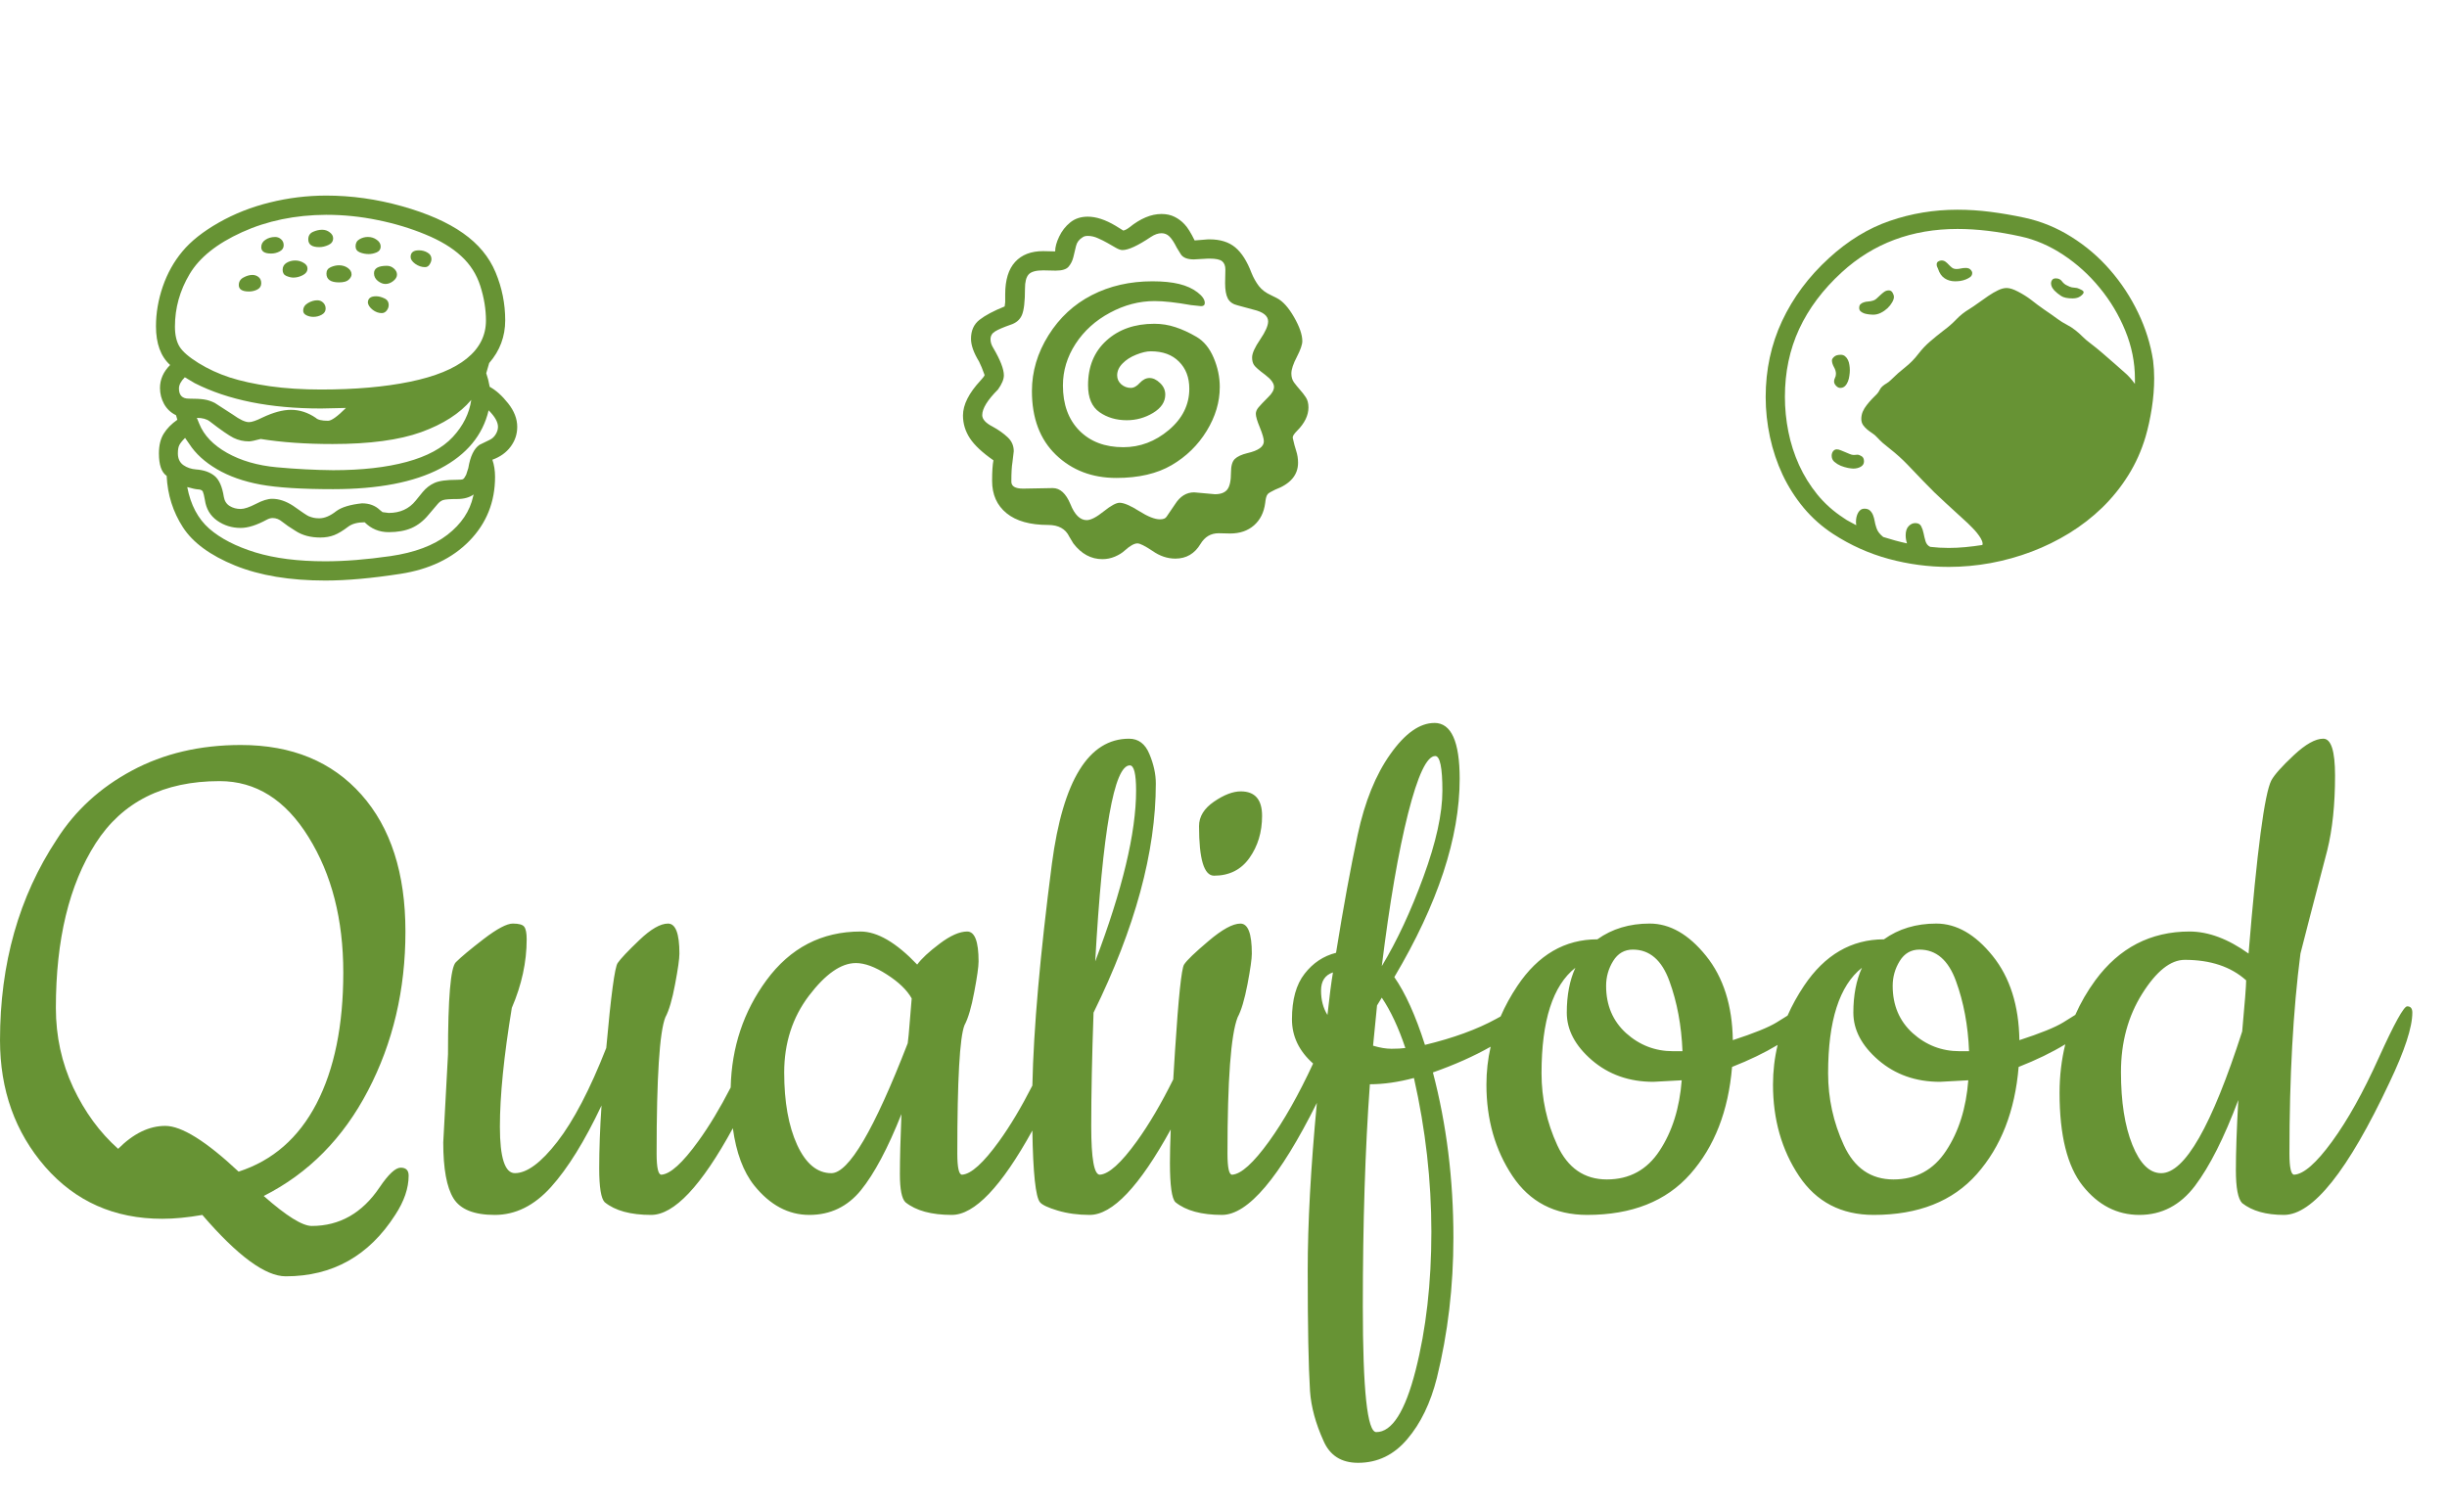 <?xml version="1.0" standalone="yes"?>

<svg version="1.1" viewBox="0.0 0.0 429.281 265.286" fill="none" stroke="none" stroke-linecap="square" stroke-miterlimit="10" xmlns="http://www.w3.org/2000/svg" xmlns:xlink="http://www.w3.org/1999/xlink"><clipPath id="p.0"><path d="m0 0l429.281 0l0 265.286l-429.281 0l0 -265.286z" clip-rule="nonzero"></path></clipPath><g clip-path="url(#p.0)"><path fill="#000000" fill-opacity="0.0" d="m0 0l429.281 0l0 265.286l-429.281 0z" fill-rule="evenodd"></path><path fill="#000000" fill-opacity="0.0" d="m1.299 8.143l117.291 -0.031l0 118.709l-117.291 0.032z" fill-rule="evenodd"></path><path fill="#679334" d="m90.737 74.899q0 1.922 -1.156 3.469q-1.141 1.547 -3.203 2.298q0.469 1.359 0.469 3q0 6.609 -4.5 11.236q-4.5 4.611 -12.094 5.785q-7.594 1.174 -13.172 1.175q-9.328 0.003 -15.844 -2.636q-6.516 -2.655 -9.141 -6.701q-2.625 -4.062 -2.859 -9.03q-1.359 -0.937 -1.359 -3.937q0 -2.109 0.844 -3.469q0.844 -1.36 2.391 -2.438l-0.234 -0.797q-1.359 -0.656 -2.094 -1.968q-0.719 -1.312 -0.719 -2.812q0 -2.25 1.781 -4.032q-2.484 -2.249 -2.484 -6.796q0 -3.469 1.188 -6.953q1.203 -3.5 3.453 -6.188q2.25 -2.704 6.375 -5.049q4.125 -2.345 8.969 -3.534q4.859 -1.204 9.875 -1.206q6.656 -0.002 13.312 1.871q6.656 1.873 10.688 4.716q4.031 2.827 5.719 6.889q1.688 4.046 1.688 8.406q0 4.266 -2.812 7.501l-0.516 1.781q0.375 1.078 0.609 2.39q1.641 0.89 3.234 2.905q1.594 2.015 1.594 4.125zm-33.656 23.587q5.062 -0.001 11.406 -0.909q6.359 -0.924 10.016 -3.753q3.656 -2.845 4.5 -6.736l0.094 -0.328q-1.125 0.797 -2.906 0.798q-1.922 5.1116943E-4 -2.469 0.188q-0.531 0.188 -0.953 0.703l-1.594 1.875q-1.312 1.594 -2.984 2.329q-1.656 0.719 -4.0 0.72q-2.484 6.713867E-4 -4.219 -1.733q-1.828 4.8828125E-4 -2.859 0.751q-1.406 1.079 -2.484 1.501q-1.078 0.422 -2.438 0.423q-2.578 6.942749E-4 -4.359 -1.171q-1.453 -0.89 -2.281 -1.562q-0.812 -0.687 -1.703 -0.687q-0.516 1.373291E-4 -1.031 0.282q-2.672 1.454 -4.594 1.454q-2.297 6.1798096E-4 -4.125 -1.28q-1.828 -1.296 -2.156 -3.64q-0.188 -1.078 -0.375 -1.5q-0.234 -0.328 -0.828 -0.344q-0.578 -0.031 -1.891 -0.406q0.891 4.687 3.859 7.296q2.984 2.593 8.094 4.17q5.109 1.561 12.281 1.559zm0.141 -60.797q-8.156 0.049 -14.766 3.051q-6.609 3.002 -9.188 7.346q-2.578 4.329 -2.578 9.204q0 2.203 0.797 3.515q0.797 1.312 3.328 2.89q2.531 1.562 5.484 2.53q2.953 0.952 7.047 1.545q4.109 0.577 8.984 0.576q8.953 -0.002 15.578 -1.364q6.641 -1.361 9.984 -4.081q3.359 -2.72 3.359 -6.657q0 -2.953 -0.984 -6.047q-0.984 -3.093 -3.359 -5.265q-2.359 -2.187 -6.281 -3.795q-3.906 -1.624 -8.391 -2.529q-4.469 -0.921 -9.016 -0.919zm25.453 32.478q-3.0 3.563 -8.797 5.659q-5.781 2.08 -15.531 2.082q-7.078 0.002 -12.609 -0.887q-1.547 0.422 -2.062 0.422q-1.453 3.8909912E-4 -2.719 -0.624q-1.266 -0.64 -4.172 -2.89q-0.797 -0.609 -2.25 -0.609l0.422 1.031q1.219 3.047 4.875 5.108q3.656 2.062 8.719 2.529q5.062 0.467 9.891 0.513q7.547 -0.002 12.906 -1.457q5.375 -1.455 8.094 -4.377q2.719 -2.938 3.234 -6.501zm-50.25 -3.971q-1.031 1.032 -1.031 1.969q0 1.781 1.734 1.781q1.734 -4.6539307E-4 2.672 0.14q0.938 0.14 1.875 0.609l3.188 2.062q1.828 1.312 2.812 1.312q0.75 -2.0599365E-4 2.344 -0.798q2.859 -1.36 5.016 -1.361q2.297 -6.1798096E-4 4.359 1.405q0.516 0.515 2.156 0.515q0.891 -2.3651123E-4 3.141 -2.251l-4.359 0.095q-13.406 0.004 -22.172 -4.447l-1.734 -1.031zm54.938 8.704q0 -1.266 -1.641 -2.906q-1.547 6.563 -8.469 10.205q-6.906 3.627 -18.812 3.63q-8.297 0.002 -12.75 -0.809q-4.453 -0.827 -7.641 -2.701q-3.188 -1.874 -4.828 -4.405l-0.75 -1.078q-0.797 0.797 -1.031 1.297q-0.234 0.484 -0.234 1.422q0 1.359 0.953 2.047q0.969 0.672 2.234 0.765q2.016 0.14 3.234 1.124q1.219 0.984 1.641 3.703q0.188 1.078 1.031 1.593q0.844 0.515 1.922 0.515q0.938 -2.5177002E-4 2.672 -0.891q1.688 -0.891 2.859 -0.891q1.781 -4.7302246E-4 3.656 1.218q2.297 1.64 2.734 1.827q0.453 0.187 0.875 0.281q0.422 0.094 0.984 0.093q1.406 -3.7384033E-4 3.0 -1.266q1.406 -1.032 4.5 -1.361q1.922 -5.187988E-4 3.141 1.171l0.469 0.375l1.078 0.14q3.0 -8.087158E-4 4.734 -2.158l1.219 -1.5q0.891 -1.078 2.078 -1.61q1.203 -0.547 3.969 -0.548q0.797 -2.1362305E-4 1.031 -0.11q0.234 -0.125 0.562 -0.781l0.375 -1.172q0.516 -3.094 1.969 -4.079l1.734 -0.844q0.703 -0.328 1.094 -0.985q0.406 -0.656 0.406 -1.313zm-28.922 -33.086q0 0.797 -0.828 1.172q-0.812 0.375 -1.609 0.375q-1.922 5.1498413E-4 -1.922 -1.359q0 -0.938 0.812 -1.313q0.828 -0.375 1.625 -0.375q0.75 -2.0217896E-4 1.328 0.453q0.594 0.437 0.594 1.047zm-1.172 6.188q0 -0.797 0.75 -1.125q0.75 -0.328 1.453 -0.329q0.891 -2.3651123E-4 1.547 0.468q0.656 0.469 0.656 1.125q0 0.469 -0.5 0.938q-0.484 0.469 -1.703 0.469q-2.203 5.950928E-4 -2.203 -1.546zm9.516 -4.737q0 0.703 -0.703 1.016q-0.703 0.297 -1.406 0.297q-0.797 2.1362305E-4 -1.547 -0.296q-0.75 -0.312 -0.75 -1.062q0 -0.844 0.672 -1.235q0.688 -0.406 1.484 -0.407q0.891 -2.4032593E-4 1.562 0.5q0.688 0.484 0.688 1.187zm-15.328 5.442q-0.516 1.373291E-4 -1.203 -0.281q-0.672 -0.281 -0.672 -1.078q0 -0.797 0.672 -1.219q0.688 -0.422 1.531 -0.422q0.797 -2.1743774E-4 1.469 0.406q0.688 0.39 0.688 1q0 0.75 -0.828 1.172q-0.812 0.422 -1.656 0.422zm16.172 1.121q-0.656 1.7929077E-4 -1.344 -0.531q-0.672 -0.547 -0.672 -1.344q0 -1.312 2.25 -1.313q0.703 -1.9073486E-4 1.234 0.468q0.547 0.469 0.547 1.078q0 0.609 -0.656 1.125q-0.656 0.516 -1.359 0.516zm8.062 -4.362q0 0.422 -0.312 0.922q-0.297 0.484 -0.812 0.485q-0.891 2.4032593E-4 -1.719 -0.578q-0.812 -0.594 -0.812 -1.203q0 -1.172 1.453 -1.172q0.844 -2.2888184E-4 1.516 0.406q0.688 0.39 0.688 1.14zm-9.703 6.518q0.656 -1.7547607E-4 1.422 0.359q0.781 0.344 0.781 1.187q0 0.516 -0.359 0.969q-0.344 0.438 -0.859 0.438q-0.844 2.2506714E-4 -1.594 -0.578q-0.75 -0.594 -0.844 -1.25q0 -1.125 1.453 -1.125zm-12.797 2.535q0 -0.844 0.812 -1.328q0.828 -0.5 1.672 -0.5q0.609 -1.6403198E-4 1.031 0.422q0.422 0.422 0.422 1.031q0 0.703 -0.688 1.078q-0.672 0.375 -1.469 0.375q-0.656 1.7547607E-4 -1.219 -0.281q-0.562 -0.281 -0.562 -0.797zm-8.906 -6.279q0.609 -1.6403198E-4 1.078 0.375q0.469 0.375 0.469 1.078q0 0.75 -0.688 1.11q-0.672 0.344 -1.469 0.344q-1.781 4.8065186E-4 -1.781 -1.125q0 -0.891 0.812 -1.328q0.828 -0.453 1.578 -0.454zm3.984 -6.657q0.609 -1.6403198E-4 1.047 0.406q0.453 0.391 0.453 1.047q0 0.703 -0.703 1.078q-0.703 0.375 -1.5 0.375q-1.734 4.6539307E-4 -1.734 -1.125q0 -0.797 0.719 -1.281q0.734 -0.5 1.719 -0.5z" fill-rule="nonzero"></path><path fill="#000000" fill-opacity="0.0" d="m142.268 0l117.291 0l0 134.961l-117.291 0z" fill-rule="evenodd"></path><path fill="#679334" d="m226.783 76.781l0.047 0.234q0.234 1.078 0.562 2.094q0.328 1.0 0.328 2.078q0 3.234 -4.031 4.734q-1.078 0.516 -1.297 0.781q-0.203 0.25 -0.297 0.672q-0.094 0.422 -0.141 0.891q-0.328 2.484 -1.969 3.922q-1.641 1.422 -4.172 1.422l-2.016 -0.047q-2.062 0 -3.188 1.875q-1.547 2.578 -4.406 2.578q-2.109 0 -4.031 -1.359q-1.969 -1.312 -2.625 -1.312q-0.844 0 -2.25 1.266q-0.656 0.609 -1.719 1.062q-1.047 0.438 -2.172 0.438q-3.0 0 -5.109 -2.766l-0.703 -1.172q-0.984 -2.062 -3.703 -2.062q-4.781 0 -7.312 -2.062q-2.531 -2.062 -2.531 -5.672q0 -2.438 0.234 -3.609q-2.906 -2.016 -4.125 -3.859q-1.219 -1.859 -1.219 -4.016q0 -2.812 3.094 -6.141q0.609 -0.656 0.703 -0.938l-0.516 -1.359l-0.469 -1.031q-1.406 -2.297 -1.406 -3.984q0 -2.156 1.5 -3.328q1.5 -1.172 4.406 -2.344l0.094 -0.75l0 -1.359q0 -3.797 1.734 -5.688q1.734 -1.906 4.922 -1.906l2.109 0.047q0 -1.125 0.703 -2.594q0.703 -1.484 1.938 -2.484q1.25 -1.016 3.078 -1.016q2.203 0 4.875 1.594l1.359 0.844q0.469 -0.094 1.078 -0.562q2.906 -2.344 5.625 -2.344q1.312 0 2.297 0.5q0.984 0.484 1.75 1.312q0.781 0.812 1.766 2.828l2.344 -0.188l0.281 0q2.812 0 4.5 1.406q1.688 1.406 2.859 4.5q0.516 1.266 1.281 2.281q0.781 1.0 2.141 1.609l1.031 0.516q1.547 0.797 3.0 3.328q1.453 2.531 1.453 4.219q0 0.891 -0.938 2.719q-0.984 1.875 -0.984 2.953q0 0.938 0.469 1.578q0.469 0.625 1.031 1.266q0.562 0.625 1.031 1.328q0.469 0.703 0.469 1.781q0 2.109 -2.016 4.125q-0.75 0.75 -0.75 1.172zm-3.281 -8.906q0 -0.938 -1.547 -2.109q-1.641 -1.219 -1.969 -1.734q-0.328 -0.516 -0.328 -1.312q0 -1.078 1.406 -3.141q1.406 -2.062 1.406 -3.188q0 -1.453 -2.578 -2.062l-2.766 -0.75q-1.219 -0.281 -1.719 -1.188q-0.484 -0.922 -0.484 -2.703l0.047 -2.391q0 -0.984 -0.562 -1.453q-0.562 -0.469 -2.203 -0.469l-0.281 0l-2.484 0.141q-1.641 0 -2.25 -0.844l-0.75 -1.219q-0.703 -1.406 -1.297 -1.969q-0.578 -0.562 -1.375 -0.562q-0.891 0 -1.875 0.656q-3.422 2.297 -4.969 2.297q-0.469 0 -1.156 -0.391q-0.672 -0.406 -1.469 -0.844q-0.797 -0.453 -1.688 -0.844q-0.891 -0.406 -1.781 -0.406q-0.562 0 -0.891 0.234q-0.938 0.562 -1.172 1.547q-0.234 0.984 -0.469 1.953q-0.234 0.953 -0.828 1.656q-0.578 0.703 -2.266 0.703l-2.203 -0.047q-1.922 0 -2.562 0.734q-0.625 0.719 -0.625 2.453q0 3.422 -0.547 4.672q-0.531 1.234 -2.031 1.703q-1.875 0.656 -2.672 1.156q-0.797 0.484 -0.797 1.375q0 0.75 0.469 1.5q1.875 3.188 1.875 4.828q0 1.031 -1.031 2.484q-2.766 2.766 -2.766 4.5q0 1.078 1.828 2.016q1.547 0.844 2.625 1.859q1.078 1.0 1.078 2.453l-0.234 1.969q-0.188 1.078 -0.188 3.375q0 1.219 2.062 1.219l5.203 -0.094q1.922 0 3.094 2.812q1.125 2.812 2.859 2.812q1.078 0 3.0 -1.547q1.875 -1.5 2.766 -1.5q1.125 0 3.422 1.453q2.297 1.453 3.656 1.453q0.891 0 1.172 -0.469l1.5 -2.203q1.312 -2.062 3.328 -2.062l3.656 0.328q1.5 0 2.156 -0.812q0.656 -0.828 0.656 -3.031q0 -1.688 0.672 -2.344q0.688 -0.656 2.234 -1.031q2.859 -0.656 2.859 -2.062q0 -0.703 -0.703 -2.438q-0.703 -1.688 -0.703 -2.391q0 -0.562 0.469 -1.125q0.469 -0.562 1.688 -1.781q1.031 -0.984 1.031 -1.828zm-9.516 0.047q0 3.938 -2.297 7.688q-2.297 3.75 -6.141 6.0q-3.844 2.25 -9.703 2.25q-6.375 0 -10.594 -4.047q-4.219 -4.062 -4.219 -11.188q0 -5.156 2.906 -9.797q2.906 -4.641 7.609 -7.047q4.719 -2.422 10.625 -2.422q2.766 0 4.688 0.469q1.922 0.469 3.203 1.453q1.297 0.984 1.297 1.875q0 0.562 -0.656 0.562l-1.781 -0.188q-3.938 -0.703 -6.375 -0.703q-4.031 0 -7.828 2.047q-3.797 2.031 -6.031 5.453q-2.219 3.422 -2.219 7.312q0 4.969 2.875 7.906q2.891 2.922 7.719 2.922q4.406 0 7.984 -3.016q3.594 -3.031 3.594 -7.25q0 -2.953 -1.812 -4.75q-1.797 -1.812 -4.938 -1.812q-1.078 0 -2.562 0.594q-1.469 0.578 -2.406 1.547q-0.938 0.953 -0.938 2.078q0 0.938 0.719 1.578q0.734 0.625 1.672 0.625q0.797 0 1.594 -0.891q0.797 -0.844 1.688 -0.844q0.938 0 1.844 0.875q0.922 0.859 0.922 2.031q0 1.922 -2.141 3.219q-2.125 1.281 -4.609 1.281q-2.766 0 -4.781 -1.406q-2.016 -1.406 -2.016 -4.734q0 -4.922 3.234 -7.844q3.234 -2.938 8.391 -2.938q1.922 0 3.703 0.594q1.781 0.578 3.703 1.703q1.922 1.125 3.0 3.656q1.078 2.531 1.078 5.156z" fill-rule="nonzero"></path><path fill="#000000" fill-opacity="0.0" d="m286.832 10.409l135.055 0l0 114.142l-135.055 0z" fill-rule="evenodd"></path><path fill="#679334" d="m377.723 63.281q0.094 0.75 0.141 1.531q0.047 0.766 0.047 1.562q0 2.578 -0.422 5.281q-0.422 2.688 -1.078 4.938q-1.078 3.656 -3.031 6.781q-1.938 3.109 -4.562 5.672q-2.625 2.547 -5.797 4.5q-3.156 1.938 -6.625 3.25q-3.469 1.312 -7.172 2.0q-3.703 0.672 -7.359 0.672q-5.344 0 -10.531 -1.406q-5.172 -1.406 -9.719 -4.359q-2.953 -1.922 -5.188 -4.594q-2.219 -2.672 -3.703 -5.812q-1.469 -3.141 -2.219 -6.625q-0.75 -3.5 -0.75 -7.016q0 -7.172 2.875 -13.328q2.891 -6.172 8.234 -11.047q5.016 -4.594 10.688 -6.531q5.672 -1.953 11.859 -1.953q2.859 0 5.781 0.375q2.938 0.375 5.984 1.031q4.359 0.938 8.203 3.359q3.844 2.406 6.797 5.812q2.953 3.391 4.922 7.5q1.969 4.094 2.625 8.406zm-3.188 3.187q0 -4.312 -1.688 -8.437q-1.688 -4.125 -4.484 -7.516q-2.781 -3.406 -6.391 -5.797q-3.609 -2.391 -7.5 -3.234q-5.953 -1.312 -11.062 -1.312q-12.0 0 -20.297 7.594q-4.969 4.547 -7.484 9.969q-2.5 5.406 -2.5 11.875q0 3.094 0.609 6.141q0.609 3.047 1.875 5.844q1.266 2.781 3.203 5.172q1.953 2.391 4.625 4.125q0.516 0.375 1.078 0.656q0.562 0.281 1.125 0.609q0 -0.141 -0.031 -0.281q-0.016 -0.141 -0.016 -0.281q0 -0.984 0.391 -1.656q0.406 -0.688 1.062 -0.688q0.656 0 1.0 0.328q0.359 0.328 0.547 0.828q0.188 0.484 0.281 1.031q0.094 0.531 0.234 0.953q0.188 0.656 0.516 1.078q0.328 0.422 0.75 0.75q1.031 0.328 2.062 0.609q1.031 0.281 2.109 0.516q-0.234 -0.703 -0.234 -1.406q0 -1.078 0.516 -1.609q0.516 -0.547 1.172 -0.547q0.75 0 1.031 0.547q0.281 0.531 0.422 1.234q0.141 0.703 0.344 1.406q0.219 0.703 0.828 0.984q0.797 0.094 1.609 0.141q0.828 0.047 1.625 0.047q1.453 0 2.922 -0.141q1.484 -0.141 2.984 -0.375q0.047 -0.094 0.047 -0.281q-0.047 -0.422 -0.328 -0.891q-0.281 -0.469 -0.656 -0.938q-0.375 -0.469 -0.797 -0.891q-0.422 -0.422 -0.797 -0.797q-1.969 -1.828 -3.938 -3.609q-1.969 -1.781 -3.844 -3.75q-1.359 -1.453 -2.797 -2.922q-1.422 -1.484 -3.156 -2.844q-0.609 -0.469 -1.156 -0.938q-0.531 -0.469 -1.047 -1.031q-0.375 -0.422 -0.844 -0.719q-0.469 -0.312 -0.891 -0.656q-0.422 -0.359 -0.734 -0.797q-0.297 -0.453 -0.297 -1.062q0 -0.656 0.25 -1.266q0.266 -0.609 0.688 -1.141q0.422 -0.547 0.906 -1.062q0.5 -0.516 0.969 -0.984q0.234 -0.281 0.422 -0.656q0.188 -0.375 0.469 -0.609q0.375 -0.328 0.75 -0.531q0.375 -0.219 0.75 -0.594q1.172 -1.172 2.484 -2.203q1.312 -1.031 2.344 -2.391q0.938 -1.219 2.062 -2.172q1.125 -0.969 2.344 -1.906q1.219 -0.891 2.219 -1.938q1.016 -1.062 2.281 -1.812q0.75 -0.469 1.609 -1.094q0.875 -0.641 1.734 -1.219q0.875 -0.594 1.688 -0.984q0.828 -0.406 1.531 -0.406q0.797 0 2.031 0.656q1.25 0.656 2.234 1.406q1.125 0.891 2.312 1.719q1.203 0.812 2.422 1.703q0.703 0.516 1.516 0.938q0.828 0.422 1.531 0.984q0.656 0.516 1.266 1.125q0.609 0.609 1.312 1.125q1.172 0.891 2.25 1.828q1.078 0.938 2.156 1.875q0.938 0.844 1.75 1.547q0.828 0.703 1.719 1.922l0 -0.891zm-31.312 -19.266q0.375 0 0.766 -0.094q0.406 -0.094 0.875 -0.094q0.562 0 0.844 0.312q0.281 0.297 0.281 0.578q0 0.422 -0.328 0.688q-0.328 0.25 -0.797 0.438q-0.469 0.188 -0.984 0.266q-0.516 0.062 -0.891 0.062q-1.031 0 -1.828 -0.516q-0.797 -0.516 -1.172 -1.688q-0.094 -0.234 -0.172 -0.391q-0.062 -0.172 -0.062 -0.359q0 -0.375 0.281 -0.531q0.281 -0.172 0.562 -0.172q0.422 0 0.719 0.234q0.312 0.234 0.562 0.516q0.266 0.281 0.562 0.516q0.312 0.234 0.781 0.234zm21.141 3.328q0.328 0.094 0.75 0.312q0.422 0.203 0.422 0.438q0 0.281 -0.547 0.688q-0.531 0.391 -1.375 0.391q-1.359 0 -2.016 -0.422q-0.656 -0.422 -1.219 -0.984l-0.094 -0.141q-0.188 -0.188 -0.328 -0.484q-0.141 -0.312 -0.141 -0.641q0 -0.281 0.188 -0.562q0.188 -0.281 0.656 -0.281q0.703 0 1.078 0.516q0.375 0.516 0.938 0.75q0.422 0.234 0.797 0.312q0.375 0.062 0.891 0.109zm-33.0 0.422q0.422 0 0.656 0.406q0.234 0.391 0.234 0.766q0 0.375 -0.312 0.922q-0.297 0.531 -0.812 1.031q-0.516 0.484 -1.172 0.812q-0.656 0.328 -1.359 0.328q-0.234 0 -0.656 -0.047q-0.422 -0.047 -0.828 -0.156q-0.391 -0.125 -0.672 -0.359q-0.281 -0.234 -0.281 -0.609q0 -0.469 0.234 -0.672q0.234 -0.219 0.578 -0.328q0.359 -0.125 0.75 -0.141q0.406 -0.031 0.734 -0.125q0.422 -0.094 0.75 -0.391q0.328 -0.312 0.656 -0.609q0.328 -0.312 0.672 -0.562q0.359 -0.266 0.828 -0.266zm-9.609 15.984q0 -0.328 0.156 -0.625q0.172 -0.312 0.172 -0.734q0 -0.562 -0.359 -1.188q-0.344 -0.641 -0.344 -1.156q0 -0.281 0.375 -0.625q0.375 -0.359 1.172 -0.359q0.469 0 0.766 0.266q0.312 0.25 0.5 0.656q0.188 0.391 0.25 0.859q0.078 0.469 0.078 0.938q0 0.422 -0.078 0.938q-0.062 0.516 -0.25 1.016q-0.188 0.484 -0.516 0.812q-0.328 0.328 -0.844 0.328q-0.375 0 -0.734 -0.375q-0.344 -0.375 -0.344 -0.75zm3.422 12.891q0.188 0 0.344 -0.016q0.172 -0.031 0.312 -0.031q0.328 0 0.75 0.266q0.422 0.25 0.422 0.906q0 0.609 -0.562 0.938q-0.562 0.328 -1.312 0.328q-0.281 0 -0.922 -0.109q-0.625 -0.125 -1.266 -0.375q-0.625 -0.266 -1.125 -0.688q-0.484 -0.422 -0.484 -1.078q0 -0.469 0.25 -0.797q0.266 -0.328 0.641 -0.328q0.328 0 0.719 0.172q0.406 0.156 0.797 0.328q0.406 0.156 0.781 0.328q0.375 0.156 0.656 0.156z" fill-rule="nonzero"></path><path fill="#679334" d="m38.531 137.056c6.354 0 11.555 3.275 15.601 9.824c4.061 6.534 6.092 14.455 6.092 23.761c0 9.292 -1.566 16.957 -4.698 22.997c-3.132 6.025 -7.688 10.004 -13.668 11.937c-5.71 -5.35 -9.996 -8.025 -12.858 -8.025c-2.847 0 -5.605 1.341 -8.273 4.024c-3.222 -2.862 -5.852 -6.452 -7.89 -10.768c-2.023 -4.331 -3.035 -8.984 -3.035 -13.96c0 -11.974 2.323 -21.596 6.969 -28.864c4.661 -7.283 11.914 -10.925 21.76 -10.925zm3.732 -6.339c-7.179 0 -13.555 1.499 -19.13 4.496c-5.56 2.982 -9.951 7.006 -13.173 12.072c-6.639 10.041 -9.959 21.783 -9.959 35.226c0 8.737 2.645 16.148 7.935 22.233c5.305 6.07 12.147 9.104 20.524 9.104c2.113 0 4.458 -0.225 7.036 -0.674c6.174 7.179 11.053 10.768 14.634 10.768c8.198 0 14.597 -3.589 19.198 -10.768c1.574 -2.398 2.36 -4.698 2.36 -6.901c0 -0.929 -0.465 -1.394 -1.394 -1.394c-0.914 0 -2.151 1.154 -3.709 3.462c-3.042 4.511 -7.006 6.766 -11.892 6.766c-1.649 0 -4.458 -1.753 -8.43 -5.26c7.838 -3.956 13.937 -10.123 18.299 -18.501c4.376 -8.377 6.564 -17.677 6.564 -27.897c0 -10.221 -2.578 -18.231 -7.733 -24.031c-5.155 -5.8 -12.199 -8.7 -21.131 -8.7z" fill-rule="evenodd"></path><path fill="#679334" d="m217.676 138.855c-1.379 0 -2.945 0.599 -4.698 1.798c-1.753 1.199 -2.63 2.63 -2.63 4.294c0 5.8 0.877 8.7 2.63 8.7c2.668 0 4.736 -1.034 6.204 -3.102c1.484 -2.083 2.226 -4.548 2.226 -7.396c0 -2.862 -1.244 -4.294 -3.732 -4.294zm-19.472 -4.563c0.734 0 1.102 1.476 1.102 4.429c0 7.373 -2.39 17.362 -7.171 29.966c1.289 -22.929 3.312 -34.394 6.07 -34.394zm53.578 -1.641c0.839 0 1.259 2.023 1.259 6.07c0 4.046 -1.109 9.089 -3.327 15.129c-2.203 6.025 -4.638 11.247 -7.306 15.668c1.379 -11.135 2.915 -20.059 4.608 -26.773c1.708 -6.729 3.297 -10.093 4.766 -10.093zm-17.939 37.968c-0.285 1.663 -0.607 4.151 -0.967 7.463c-0.749 -1.199 -1.124 -2.623 -1.124 -4.271c0 -1.664 0.697 -2.728 2.091 -3.192zm8.565 4.429c1.559 2.308 2.937 5.253 4.136 8.835c-0.644 0.09 -1.454 0.135 -2.428 0.135c-0.959 0 -2.038 -0.18 -3.237 -0.54l0.697 -7.059l0.832 -1.371zm44.053 -8.43c2.937 0 5.073 1.843 6.407 5.53c1.349 3.687 2.113 7.786 2.293 12.296l-1.664 0c-3.132 0 -5.875 -1.057 -8.228 -3.17c-2.338 -2.128 -3.507 -4.893 -3.507 -8.295c0 -1.574 0.412 -3.027 1.236 -4.361c0.824 -1.334 1.978 -2.001 3.462 -2.001zm50.274 0c2.937 0 5.073 1.843 6.407 5.53c1.349 3.687 2.113 7.786 2.293 12.296l-1.664 0c-3.132 0 -5.875 -1.057 -8.228 -3.17c-2.338 -2.128 -3.507 -4.893 -3.507 -8.295c0 -1.574 0.412 -3.027 1.236 -4.361c0.824 -1.334 1.978 -2.001 3.462 -2.001zm-186.597 2.36c1.559 0 3.372 0.667 5.44 2.001c2.083 1.334 3.537 2.735 4.361 4.204c-0.09 0.929 -0.202 2.293 -0.337 4.091c-0.135 1.783 -0.255 3.042 -0.36 3.777c-5.89 15.196 -10.356 22.795 -13.398 22.795c-2.473 0 -4.473 -1.656 -6.002 -4.968c-1.514 -3.312 -2.27 -7.546 -2.27 -12.701c0 -5.155 1.446 -9.644 4.339 -13.465c2.907 -3.822 5.65 -5.732 8.228 -5.732zm233.14 -0.562c4.511 0 8.1 1.199 10.768 3.597c0 0.914 -0.232 3.904 -0.697 8.969c-5.335 16.575 -10.071 24.863 -14.207 24.863c-2.038 0 -3.724 -1.656 -5.058 -4.968c-1.334 -3.312 -2.001 -7.568 -2.001 -12.769c0 -5.215 1.244 -9.801 3.732 -13.758c2.488 -3.956 4.976 -5.935 7.463 -5.935zm-106.91 1.394c-1.004 2.203 -1.506 4.826 -1.506 7.868c0 3.027 1.469 5.807 4.406 8.34c2.952 2.533 6.549 3.799 10.79 3.799l4.968 -0.27l0 0c-0.375 4.886 -1.671 9.007 -3.889 12.364c-2.203 3.357 -5.283 5.035 -9.239 5.035c-3.956 0 -6.856 -2.001 -8.7 -6.002c-1.843 -4.001 -2.765 -8.213 -2.765 -12.634c0 -9.217 1.978 -15.384 5.935 -18.501zm50.274 0c-1.004 2.203 -1.506 4.826 -1.506 7.868c0 3.027 1.469 5.807 4.406 8.34c2.952 2.533 6.549 3.799 10.79 3.799l4.968 -0.27l0 0c-0.375 4.886 -1.671 9.007 -3.889 12.364c-2.203 3.357 -5.283 5.035 -9.239 5.035c-3.956 0 -6.856 -2.001 -8.7 -6.002c-1.843 -4.001 -2.765 -8.213 -2.765 -12.634c0 -9.217 1.978 -15.384 5.935 -18.501zm-78.592 19.333c2.038 9.022 3.057 18.021 3.057 26.998c0 8.977 -0.922 17.077 -2.765 24.301c-1.843 7.224 -4.144 10.835 -6.901 10.835c-1.574 0 -2.36 -7.343 -2.36 -22.03c0 -14.672 0.412 -27.673 1.236 -39.002c2.398 0 4.976 -0.367 7.733 -1.102zm3.597 -62.292c-2.578 0 -5.155 1.821 -7.733 5.463c-2.578 3.627 -4.488 8.34 -5.732 14.14c-1.244 5.8 -2.51 12.709 -3.799 20.726c-2.203 0.555 -4.039 1.776 -5.508 3.664c-1.484 1.888 -2.225 4.556 -2.225 8.003c0 2.979 1.237 5.567 3.711 7.762l0 0c-2.553 5.5 -5.125 10.046 -7.717 13.639c-2.758 3.822 -4.923 5.777 -6.497 5.867c-0.54 0 -0.809 -1.244 -0.809 -3.732c0 -12.888 0.592 -20.846 1.776 -23.874c0.644 -1.199 1.221 -3.132 1.731 -5.8c0.51 -2.683 0.764 -4.481 0.764 -5.395c0 -3.507 -0.667 -5.26 -2.001 -5.26c-1.334 0 -3.2 1.019 -5.597 3.057c-2.398 2.023 -3.829 3.402 -4.294 4.136c-0.45 0.734 -0.974 5.732 -1.574 14.994c-0.118 1.818 -0.224 3.534 -0.319 5.148l0 0c-2.115 4.27 -4.243 7.889 -6.385 10.857c-2.758 3.822 -4.923 5.777 -6.497 5.867c-1.004 0 -1.506 -2.825 -1.506 -8.475c0 -5.665 0.135 -12.319 0.405 -19.962c7.283 -14.822 10.925 -28.22 10.925 -40.194c0 -1.664 -0.375 -3.387 -1.124 -5.17c-0.734 -1.798 -1.926 -2.698 -3.574 -2.698c-7.089 0 -11.6 7.313 -13.533 21.94c-2.072 15.957 -3.214 28.93 -3.426 38.92l0 0c-1.935 3.801 -3.882 7.058 -5.839 9.771c-2.758 3.822 -4.923 5.777 -6.497 5.867c-0.554 0 -0.832 -1.244 -0.832 -3.732c0 -12.888 0.42 -20.389 1.259 -22.502c0.644 -1.199 1.214 -3.132 1.708 -5.8c0.51 -2.668 0.764 -4.466 0.764 -5.395c0 -3.492 -0.667 -5.238 -2.001 -5.238c-1.334 0 -2.945 0.712 -4.833 2.136c-1.888 1.424 -3.2 2.645 -3.934 3.664c-3.687 -3.867 -6.999 -5.8 -9.936 -5.8c-6.819 0 -12.326 2.855 -16.523 8.565c-4.013 5.48 -6.1 11.746 -6.262 18.8l0 0c-1.882 3.657 -3.778 6.802 -5.688 9.435c-2.758 3.822 -4.916 5.777 -6.474 5.867c-0.554 0 -0.832 -1.244 -0.832 -3.732c0 -13.338 0.51 -21.296 1.529 -23.874c0.644 -1.199 1.214 -3.132 1.708 -5.8c0.51 -2.683 0.764 -4.481 0.764 -5.395c0 -3.507 -0.667 -5.26 -2.001 -5.26c-1.334 0 -3.012 0.967 -5.035 2.9c-2.023 1.933 -3.29 3.275 -3.799 4.024c-0.51 0.734 -1.176 5.702 -2.001 14.904c-2.862 7.283 -5.725 12.769 -8.587 16.455c-2.847 3.672 -5.328 5.508 -7.441 5.508c-1.753 0 -2.63 -2.713 -2.63 -8.138c0 -5.44 0.697 -12.394 2.091 -20.861c1.738 -4.046 2.608 -8.055 2.608 -12.027c0 -1.094 -0.142 -1.828 -0.427 -2.203c-0.27 -0.375 -0.937 -0.562 -2.001 -0.562c-1.049 0 -2.75 0.899 -5.103 2.698c-2.338 1.798 -3.971 3.162 -4.901 4.091c-0.914 0.914 -1.371 6.294 -1.371 16.141l-0.832 15.466c0 4.616 0.599 7.89 1.798 9.824c1.199 1.933 3.612 2.9 7.239 2.9c3.642 0 6.931 -1.634 9.869 -4.901c2.952 -3.282 5.905 -8.048 8.857 -14.297l0 0c-0.27 4.046 -0.405 7.726 -0.405 11.038c0 3.312 0.322 5.29 0.967 5.935c1.828 1.484 4.541 2.225 8.138 2.225c4.028 0 8.808 -5.069 14.34 -15.208l0 0c0.587 4.292 1.835 7.638 3.747 10.037c2.773 3.447 5.995 5.17 9.666 5.17c3.687 0 6.706 -1.446 9.059 -4.339c2.353 -2.907 4.721 -7.358 7.104 -13.353l0 0c-0.18 4.421 -0.27 7.943 -0.27 10.566c0 2.623 0.322 4.256 0.967 4.901c1.843 1.484 4.556 2.225 8.138 2.225c3.975 0 8.686 -4.935 14.133 -14.804l0 0c0.122 7.466 0.568 11.659 1.336 12.579c0.375 0.465 1.409 0.952 3.102 1.461c1.708 0.51 3.582 0.764 5.62 0.764c3.988 0 8.726 -4.997 14.215 -14.992l0 0c-0.092 2.361 -0.138 4.316 -0.138 5.865c0 3.956 0.322 6.257 0.967 6.901c1.843 1.484 4.563 2.225 8.16 2.225c4.566 0 10.117 -6.553 16.652 -19.66l0 0c-1.073 11.303 -1.609 21.124 -1.609 29.461c0 9.756 0.135 16.8 0.405 21.131c0.195 2.758 0.982 5.657 2.36 8.7c1.109 2.578 3.132 3.867 6.07 3.867c3.417 0 6.294 -1.386 8.632 -4.159c2.353 -2.758 4.084 -6.339 5.193 -10.745c1.933 -7.838 2.9 -16.036 2.9 -24.593c0 -10.221 -1.199 -19.887 -3.597 -28.999c3.79 -1.332 7.168 -2.837 10.132 -4.514l0 0c-0.495 2.169 -0.743 4.385 -0.743 6.65c0 6.115 1.521 11.457 4.563 16.028c3.042 4.556 7.411 6.834 13.106 6.834c7.838 0 13.87 -2.39 18.096 -7.171c4.241 -4.796 6.684 -11.06 7.328 -18.793c3.018 -1.184 5.684 -2.47 7.996 -3.859l0 0c-0.544 2.268 -0.815 4.588 -0.815 6.961c0 6.115 1.521 11.457 4.563 16.028c3.042 4.556 7.411 6.834 13.106 6.834c7.838 0 13.87 -2.39 18.096 -7.171c4.241 -4.796 6.684 -11.06 7.328 -18.793c3.1 -1.216 5.828 -2.54 8.184 -3.973l0 0c-0.669 2.705 -1.004 5.55 -1.004 8.536c0 7.448 1.356 12.881 4.069 16.298c2.713 3.402 6.025 5.103 9.936 5.103c3.926 0 7.179 -1.701 9.756 -5.103c2.578 -3.417 5.11 -8.437 7.598 -15.061l0 0c-0.285 5.065 -0.427 9.164 -0.427 12.296c0 3.117 0.367 5.05 1.102 5.8c1.753 1.379 4.196 2.068 7.328 2.068c5.065 0 11.232 -7.733 18.501 -23.199c2.683 -5.62 4.024 -9.719 4.024 -12.296c0 -0.734 -0.3 -1.102 -0.899 -1.102c-0.599 0 -2.263 3.012 -4.991 9.037c-2.713 6.025 -5.448 10.925 -8.205 14.702c-2.758 3.777 -4.968 5.71 -6.632 5.8c-0.554 0 -0.832 -1.244 -0.832 -3.732c0 -13.443 0.644 -25.132 1.933 -35.069c0.644 -2.578 2.211 -8.61 4.698 -18.096c0.914 -3.687 1.371 -8.063 1.371 -13.128c0 -4.316 -0.689 -6.474 -2.068 -6.474c-1.379 0 -3.102 0.967 -5.17 2.9c-2.068 1.933 -3.379 3.402 -3.934 4.406c-1.199 2.308 -2.533 12.439 -4.001 30.393c-3.597 -2.578 -7.051 -3.867 -10.363 -3.867c-6.819 0 -12.326 2.855 -16.523 8.565c-1.407 1.921 -2.577 3.942 -3.511 6.062l0 0c-0.596 0.373 -1.31 0.818 -2.141 1.334c-1.424 0.869 -3.979 1.903 -7.666 3.102c-0.09 -6.085 -1.656 -11.015 -4.698 -14.792c-3.042 -3.777 -6.339 -5.665 -9.891 -5.665c-3.537 0 -6.594 0.922 -9.172 2.765c-5.71 0 -10.386 2.72 -14.027 8.16c-1.141 1.706 -2.102 3.447 -2.884 5.223l0 0c-0.553 0.346 -1.198 0.748 -1.936 1.206c-1.424 0.869 -3.979 1.903 -7.666 3.102c-0.09 -6.085 -1.656 -11.015 -4.698 -14.792c-3.042 -3.777 -6.339 -5.665 -9.891 -5.665c-3.537 0 -6.594 0.922 -9.172 2.765c-5.71 0 -10.386 2.72 -14.027 8.16c-1.174 1.756 -2.158 3.548 -2.951 5.378l0 0c-0.248 0.135 -0.505 0.275 -0.773 0.422c-3.357 1.843 -7.523 3.364 -12.499 4.563c-1.649 -5.155 -3.439 -9.119 -5.373 -11.892c7.643 -12.888 11.465 -24.488 11.465 -34.799c0 -6.534 -1.476 -9.801 -4.429 -9.801z" fill-rule="evenodd"></path></g></svg>

